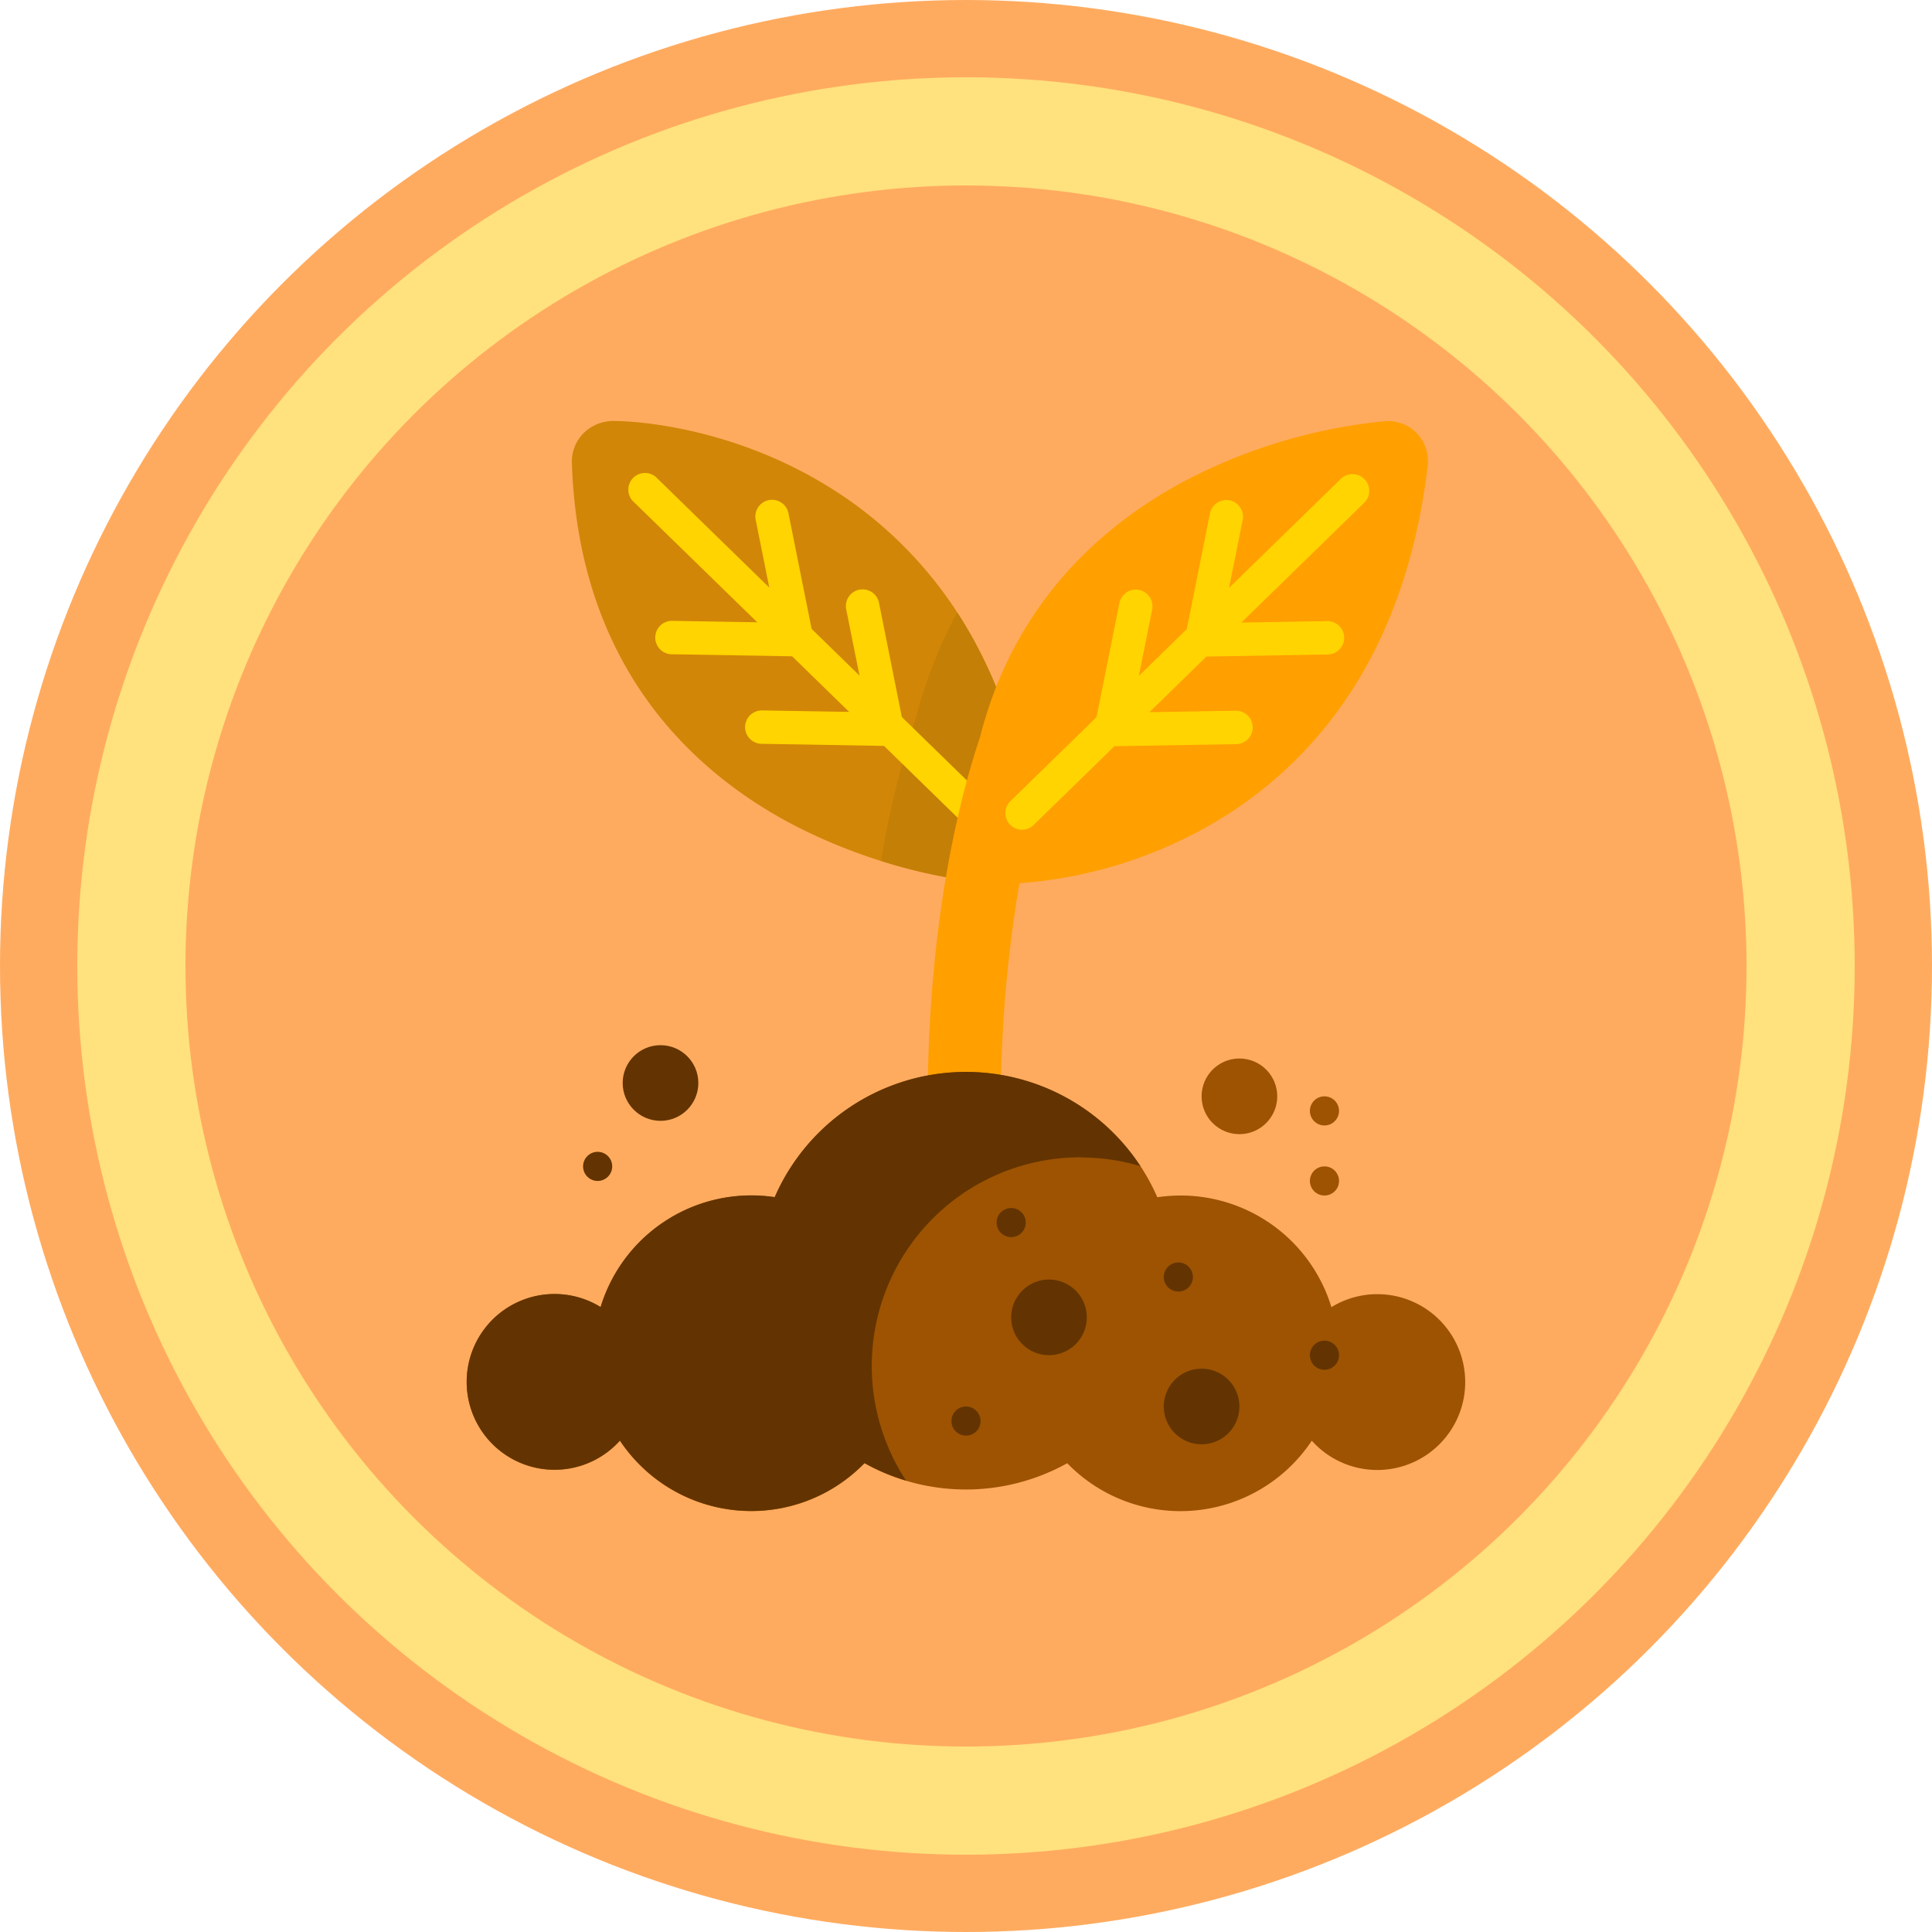 <svg xmlns="http://www.w3.org/2000/svg" viewBox="0 0 500 500"><defs><style>.a{fill:#ffab5f;}.a,.b,.c,.d,.e,.f,.g,.h{isolation:isolate;}.b{fill:#ffe17d;}.c{fill:#d28607;}.d{fill:#c47f06;}.e{fill:#ffd400;}.f{fill:#ff9f00;}.g,.j{fill:#9d5302;}.i{fill:#633401;}</style></defs><title>mastery_token_farming</title><circle class="a" cx="250" cy="250" r="250"/><circle class="b" cx="250" cy="250" r="230"/><circle class="a" cx="250" cy="250" r="202"/><path class="c" d="M264.83,225.38a10.44,10.44,0,0,1-8.23,3.24A141,141,0,0,1,204,212.78c-24.6-13.26-54.28-40.16-56-93a10.44,10.44,0,0,1,3.05-7.71,11.07,11.07,0,0,1,8.32-3.11h0c1.1,0,27,.18,53.74,16.2A105.89,105.89,0,0,1,247.41,158c10.71,16.3,17.51,36.15,20.21,59A10.42,10.42,0,0,1,264.83,225.38Z"/><path class="d" d="M247.73,158.5A121,121,0,0,0,237,185.91a254.75,254.75,0,0,0-9,36.89,132.27,132.27,0,0,0,28.6,5.82,10.44,10.44,0,0,0,11-11.63C265,194.37,258.26,174.7,247.73,158.5Z"/><path class="e" d="M255.88,207.49,233.4,185.57,227.48,156a4.32,4.32,0,1,0-8.48,1.7l3.44,17.15-12.39-12.09-6-29.94a4.32,4.32,0,1,0-8.48,1.7l3.52,17.55-28.92-28.2a4.32,4.32,0,1,0-6,6.18l31.81,31-22.19-.38a4.33,4.33,0,0,0-.15,8.65l31.36.53,14.76,14.39-22.53-.38a4.32,4.32,0,0,0-.15,8.64l31.7.54,21.11,20.59a4.32,4.32,0,1,0,6-6.19Z"/><path class="f" d="M366.73,112.18A10.43,10.43,0,0,0,358.5,109a140.52,140.52,0,0,0-52.56,15.84c-20,10.78-43.37,30.58-52.33,66-4.89,14.41-15.68,53.5-13.15,112.35a9.47,9.47,0,0,0,9.46,9.07h.41a9.48,9.48,0,0,0,9.06-9.88,343.24,343.24,0,0,1,4.44-73.8A116.4,116.4,0,0,0,315,212.44a105.89,105.89,0,0,0,34.26-32.86c10.72-16.29,17.52-36.14,20.22-59A10.45,10.45,0,0,0,366.73,112.18Z"/><path class="e" d="M353.12,124a4.32,4.32,0,0,0-6.11-.07l-28.93,28.2,3.53-17.55a4.32,4.32,0,0,0-8.48-1.7l-6,29.94-12.39,12.09,3.44-17.15a4.32,4.32,0,1,0-8.48-1.7l-5.93,29.54-22.47,21.92a4.32,4.32,0,0,0,6,6.19l21.11-20.59,31.7-.54a4.33,4.33,0,0,0-.07-8.65H320l-22.52.38,14.75-14.39,31.36-.54a4.32,4.32,0,0,0-.07-8.64h-.08l-22.18.38,31.8-31A4.32,4.32,0,0,0,353.12,124Z"/><path class="g" d="M356.46,334.93a22.6,22.6,0,0,0-11.89,3.36,40.79,40.79,0,0,0-45.06-28.44,54,54,0,0,0-99,0,40.79,40.79,0,0,0-45.06,28.44,22.74,22.74,0,1,0,5,34.56,40.81,40.81,0,0,0,63.29,5.83,54,54,0,0,0,52.46,0,40.81,40.81,0,0,0,63.29-5.83,22.75,22.75,0,1,0,16.94-37.92Z"/><g class="h"><path class="i" d="M279.69,299.55a54,54,0,0,1,15.46,2.26,54,54,0,0,0-94.66,8,40.79,40.79,0,0,0-45.06,28.44,22.74,22.74,0,1,0,5,34.56,40.83,40.83,0,0,0,63.29,5.83,53.73,53.73,0,0,0,10.78,4.55,54,54,0,0,1,45.14-83.68Z"/><circle class="i" cx="271.48" cy="340.93" r="9.79"/><circle class="i" cx="310.97" cy="364" r="9.79"/><circle class="i" cx="304.95" cy="330.49" r="3.77"/><circle class="i" cx="250" cy="367.77" r="3.77"/><circle class="i" cx="261.69" cy="316.4" r="3.77"/><circle class="i" cx="342.77" cy="350.73" r="3.77"/></g><g class="h"><circle class="j" cx="320.76" cy="283.73" r="9.79"/><circle class="j" cx="342.77" cy="305.63" r="3.77"/><circle class="j" cx="342.77" cy="287.5" r="3.77"/></g><g class="h"><circle class="i" cx="170.94" cy="280.28" r="9.79"/><circle class="i" cx="154.67" cy="301.86" r="3.77"/></g></svg>